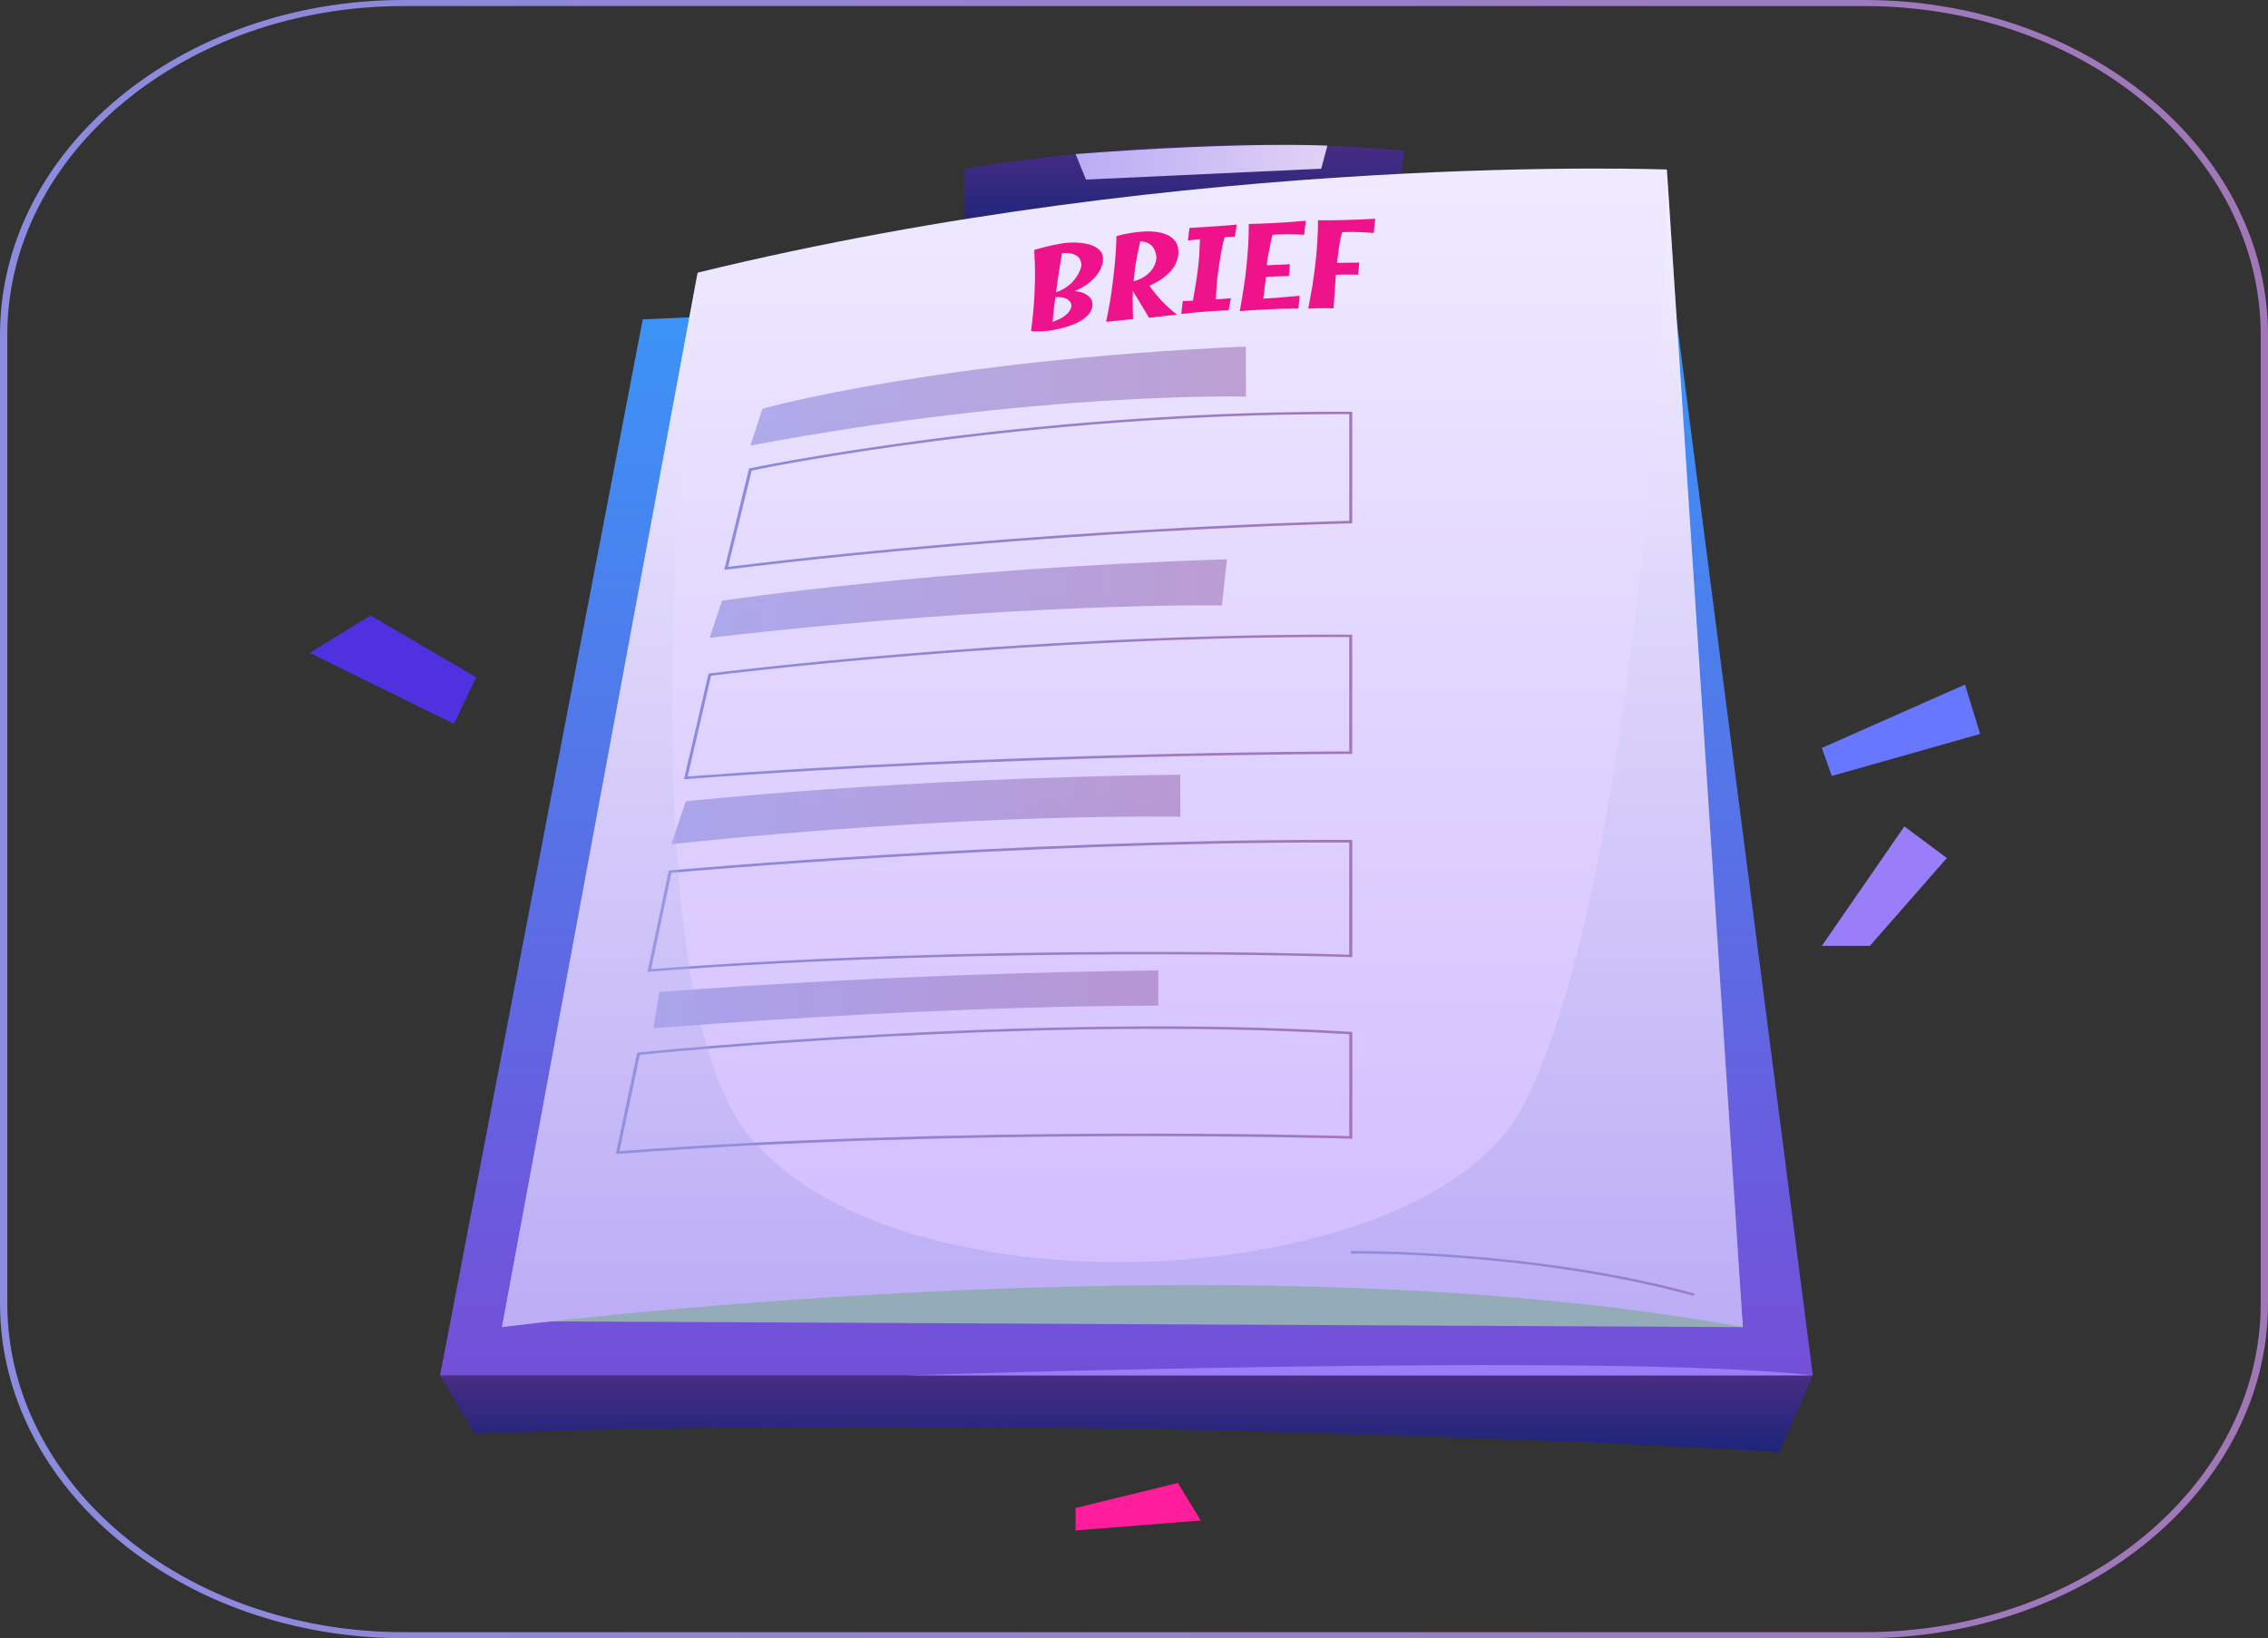 <svg width="800" height="578" viewBox="0 0 800 578" fill="none" xmlns="http://www.w3.org/2000/svg">
<rect x="0" y="0" width="800" height="578" fill="#333333" stroke="none"/>
<path d="M657.669 578H142.331C63.876 578 0 525.039 0 459.895V118.105C0 53.004 63.825 0 142.331 0H657.669C736.124 0 800 52.961 800 118.105V459.895C800 525.039 736.175 578 657.669 578ZM142.331 2.137C65.267 2.137 2.576 54.158 2.576 118.105V459.895C2.576 523.842 65.267 575.863 142.331 575.863H657.669C734.733 575.863 797.424 523.842 797.424 459.895V118.105C797.424 54.158 734.733 2.137 657.669 2.137H142.331Z" fill="url(#paint0_linear_20_2855)"/>
<path d="M167.376 505.813L155.219 485.273H639.443L627.646 512.279C627.646 512.279 381.98 497.614 167.376 505.813Z" fill="url(#paint1_linear_20_2855)"/>
<path d="M155.219 485.273L226.719 112.686L589.269 96.246L639.443 485.273H155.219Z" fill="url(#paint2_linear_20_2855)"/>
<path d="M340.094 81.199V59.518C340.094 59.518 416.282 45.783 495.355 53.179L492.418 74.395C492.47 74.395 428.645 68.647 340.094 81.199Z" fill="url(#paint3_linear_20_2855)"/>
<path d="M340.094 81.202L348.696 85.809L482.27 81.202L492.47 74.398C492.47 74.398 420.042 67.002 340.094 81.202Z" fill="#140047"/>
<path opacity="0.86" d="M194.297 466.211L614.748 468.24L575.031 115.305L273.576 110.91L194.297 466.211Z" fill="#9ABAB3"/>
<path d="M614.754 468.236C433.428 434.807 177.047 468.236 177.047 468.236L246.075 96.199C421.322 53.387 587.968 59.811 587.968 59.811L588.019 60.614L614.754 468.236Z" fill="url(#paint4_linear_20_2855)"/>
<path d="M389.024 92.088C388.921 92.934 388.664 93.863 388.251 94.835C387.788 95.808 387.17 96.737 386.345 97.709C385.521 98.639 384.491 99.569 383.306 100.414C382.121 101.259 380.679 102.02 379.082 102.696C380.576 102.865 381.761 103.161 382.585 103.584C383.409 104.006 384.079 104.471 384.491 105.021C384.903 105.528 385.161 106.035 385.264 106.542C385.367 107.049 385.367 107.472 385.367 107.768C385.264 108.824 384.903 109.754 384.233 110.599C383.564 111.445 382.791 112.163 381.812 112.797C380.885 113.431 379.803 113.98 378.67 114.445C377.537 114.91 376.403 115.291 375.27 115.586C374.137 115.882 373.107 116.136 372.179 116.305C371.201 116.474 370.428 116.643 369.913 116.685C369.192 116.77 368.47 116.854 367.698 116.897C367.08 116.939 366.358 116.939 365.637 116.939C364.916 116.939 364.246 116.897 363.68 116.77C364.04 114.107 364.349 111.487 364.555 108.909C364.864 105.359 365.019 101.893 365.071 98.47C365.122 95.047 365.019 91.624 364.813 88.2C365.998 87.82 367.234 87.482 368.419 87.186C369.604 86.89 370.685 86.636 371.664 86.425C372.797 86.214 373.879 86.003 374.858 85.834C375.631 85.707 376.558 85.622 377.64 85.58C378.67 85.538 379.752 85.538 380.834 85.665C381.915 85.749 382.997 85.96 384.027 86.214C385.058 86.468 385.985 86.848 386.758 87.355C387.582 87.862 388.148 88.496 388.612 89.257C388.973 90.018 389.179 90.99 389.024 92.088ZM377.949 108.064C378 107.43 377.743 106.796 377.331 106.331C377.125 106.12 376.919 105.908 376.661 105.697C376.403 105.486 376.043 105.317 375.631 105.19C375.219 105.063 374.755 104.936 374.188 104.894C373.622 104.809 373.004 104.809 372.282 104.852C372.076 106.331 371.87 107.768 371.716 109.205C371.561 110.642 371.407 112.079 371.304 113.558C372.076 113.304 372.798 113.008 373.416 112.713C374.034 112.417 374.549 112.121 375.013 111.825C375.476 111.529 375.837 111.233 376.197 110.937C376.506 110.642 376.816 110.346 377.022 110.05C377.485 109.374 377.846 108.698 377.949 108.064ZM381.4 93.99C381.4 93.99 381.4 93.864 381.452 93.61C381.452 93.356 381.452 93.018 381.349 92.638C381.297 92.257 381.091 91.835 380.885 91.412C380.679 90.99 380.318 90.609 379.803 90.229C379.288 89.891 378.619 89.637 377.794 89.426C376.97 89.257 375.888 89.215 374.6 89.341C374.24 91.624 373.828 93.948 373.467 96.23C373.107 98.512 372.798 100.795 372.488 103.119C373.416 102.823 374.291 102.443 375.064 101.978C375.837 101.555 376.506 101.09 377.125 100.583C377.743 100.118 378.258 99.611 378.67 99.062C379.082 98.555 379.494 98.047 379.803 97.54C380.524 96.484 381.091 95.258 381.4 93.99Z" fill="#EF138B"/>
<path d="M415.612 89.852C415.509 90.781 415.251 91.753 414.839 92.725C414.427 93.697 413.809 94.669 412.984 95.599C412.16 96.529 411.13 97.459 409.894 98.346C408.657 99.234 407.163 100.037 405.463 100.797C406.751 102.657 408.194 104.432 409.739 106.123C411.336 107.813 413.139 109.419 415.148 110.983C411.233 111.405 409.224 111.659 405.309 112.124C403.042 108.32 401.909 106.418 399.591 102.615C399.539 104.305 399.488 105.996 399.539 107.644C399.539 109.292 399.591 110.941 399.694 112.546C395.882 112.927 393.976 113.138 390.164 113.561C390.834 110.349 391.452 107.137 391.915 103.967C392.379 100.797 392.791 97.585 393.1 94.374C393.306 92.514 393.461 90.654 393.564 88.837C393.718 87.02 393.77 85.16 393.821 83.301C395.212 82.92 396.655 82.582 398.097 82.329C399.539 82.075 400.724 81.906 401.755 81.822C402.476 81.737 403.3 81.695 404.33 81.653C405.309 81.61 406.391 81.653 407.472 81.779C408.554 81.906 409.636 82.118 410.666 82.456C411.697 82.794 412.624 83.258 413.397 83.892C414.169 84.526 414.787 85.329 415.199 86.301C415.612 87.231 415.766 88.457 415.612 89.852ZM399.849 99.234C400.776 98.98 401.6 98.727 402.321 98.346C403.042 98.008 403.66 97.628 404.227 97.205C404.794 96.782 405.257 96.402 405.67 95.937C406.082 95.515 406.391 95.092 406.648 94.669C407.266 93.697 407.679 92.683 407.833 91.584C407.833 91.542 407.833 91.373 407.885 91.077C407.885 90.781 407.885 90.359 407.782 89.894C407.679 89.429 407.576 88.922 407.369 88.415C407.163 87.865 406.854 87.358 406.442 86.893C406.03 86.428 405.463 86.006 404.794 85.71C404.124 85.372 403.248 85.203 402.218 85.16C401.651 87.4 401.188 89.598 400.827 91.796C400.415 93.993 400.158 96.191 399.952 98.388C399.9 98.769 399.9 98.896 399.849 99.234Z" fill="#EF138B"/>
<path d="M433.374 109.498C432.344 109.541 431.262 109.583 430.232 109.625C429.201 109.667 428.12 109.71 427.089 109.794C425.338 109.921 423.638 110.048 421.886 110.217C420.135 110.386 418.435 110.555 416.684 110.766C416.89 108.949 416.993 108.019 417.199 106.202C417.817 106.202 418.384 106.202 419.002 106.16C419.62 106.117 420.186 106.117 420.805 106.075C421.165 103.877 421.526 101.68 421.886 99.524C422.247 97.369 422.556 95.171 422.762 92.974C422.917 91.537 423.02 90.1 423.071 88.663C423.123 87.268 423.226 85.831 423.277 84.394C422.608 84.437 421.886 84.521 421.165 84.606C420.444 84.69 419.723 84.775 419.002 84.859C419.208 83.084 419.311 82.197 419.568 80.422C421.577 80.295 423.638 80.168 425.647 80.041C427.656 79.915 429.716 79.745 431.777 79.619C432.498 79.576 433.271 79.492 433.992 79.45C434.713 79.407 435.486 79.323 436.259 79.238C436.001 80.929 435.847 81.774 435.537 83.507C434.919 83.549 434.353 83.591 433.734 83.591C433.168 83.634 432.55 83.676 431.932 83.718C431.262 86.296 430.747 88.832 430.335 91.368C429.922 93.903 429.562 96.439 429.304 98.975C429.098 101.215 428.944 103.412 428.892 105.61C429.716 105.568 430.592 105.483 431.468 105.441C432.344 105.357 433.219 105.314 434.147 105.23C433.889 106.92 433.683 107.766 433.374 109.498Z" fill="#EF138B"/>
<path d="M454.605 97.412C453.781 97.412 452.957 97.412 452.133 97.454C451.308 97.454 450.433 97.496 449.609 97.539C449.145 97.539 448.63 97.581 448.115 97.623C447.599 97.666 447.084 97.708 446.569 97.708C446.209 100.793 446.003 102.314 445.591 105.357C447.754 105.231 449.866 105.104 451.927 104.935C453.987 104.766 456.151 104.554 458.469 104.343C458.263 106.16 458.16 107.048 458.005 108.865C456.511 108.865 455.12 108.907 453.73 108.907C452.339 108.95 450.948 108.95 449.609 109.034C447.548 109.119 445.539 109.203 443.53 109.33C441.521 109.457 439.46 109.584 437.297 109.795C437.812 107.132 438.224 104.512 438.636 101.892C439.048 99.272 439.409 96.651 439.666 94.031C439.924 91.495 440.13 88.96 440.285 86.508C440.439 84.015 440.491 81.521 440.491 79.028C443.581 78.943 446.569 78.859 449.402 78.69C451.205 78.605 453.008 78.478 454.811 78.352C456.614 78.225 458.572 78.056 460.581 77.887C460.375 79.873 460.22 80.845 460.014 82.831C458.366 82.747 456.769 82.662 455.172 82.662C453.575 82.662 451.978 82.662 450.381 82.747C449.763 82.789 449.454 82.789 448.836 82.831C448.372 84.649 448.012 86.424 447.703 88.199C447.393 89.974 446.621 93.312 446.93 93.524C447.033 93.651 448.321 93.524 448.99 93.482C449.712 93.439 450.433 93.397 451.154 93.397C451.772 93.355 452.39 93.355 453.008 93.312C453.627 93.27 454.296 93.27 454.966 93.186C454.914 94.834 454.811 95.679 454.605 97.412Z" fill="#EF138B"/>
<path d="M479.031 96.909C478.207 96.866 477.382 96.866 476.507 96.866C475.631 96.866 474.807 96.866 473.983 96.866C473.519 96.866 473.055 96.866 472.592 96.909C472.128 96.909 471.664 96.951 471.201 96.951C470.892 101.684 470.737 104.051 470.377 108.784C469.758 108.742 469.14 108.742 468.419 108.742C467.698 108.742 467.028 108.742 466.359 108.742C465.689 108.742 465.071 108.784 464.504 108.784C463.937 108.784 463.422 108.826 462.959 108.826C462.444 108.869 461.98 108.869 461.465 108.911C461.98 106.206 462.444 103.544 462.907 100.923C463.319 98.303 463.68 95.641 463.989 92.978C464.298 90.4 464.504 87.864 464.659 85.329C464.813 82.793 464.916 80.257 464.916 77.721C468.059 77.721 471.046 77.721 473.879 77.637C475.682 77.594 477.485 77.51 479.288 77.468C481.091 77.383 483.049 77.299 485.109 77.172C484.852 79.158 484.749 80.172 484.543 82.201C482.894 82.074 481.297 81.948 479.7 81.905C478.104 81.821 476.507 81.821 474.91 81.863C474.292 81.863 473.983 81.863 473.364 81.905C472.952 83.511 472.643 85.159 472.386 86.808C472.128 88.456 471.922 90.147 471.716 91.879C471.664 92.217 471.664 92.386 471.613 92.725C472.283 92.767 472.952 92.767 473.622 92.725C474.292 92.725 474.961 92.725 475.682 92.682C476.301 92.682 476.919 92.682 477.537 92.682C478.155 92.682 478.825 92.64 479.494 92.64C479.34 94.288 479.237 95.176 479.031 96.909Z" fill="#EF138B"/>
<path opacity="0.62" d="M268.959 144.208C268.959 144.208 329.384 127.134 439.468 122.273V139.939C439.468 139.939 366.319 138.037 264.684 157.225L268.959 144.208Z" fill="url(#paint5_linear_20_2855)"/>
<path opacity="0.62" d="M241.901 282.714C241.901 282.714 317.934 274.473 416.324 273.332V288.166C416.324 288.166 343.382 286.56 236.801 297.844L241.901 282.714Z" fill="url(#paint6_linear_20_2855)"/>
<path opacity="0.62" d="M232.593 350.032C232.593 350.032 310.224 343.524 408.562 342.383V354.85C408.562 354.85 341.595 354.174 230.43 362.796L232.593 350.032Z" fill="url(#paint7_linear_20_2855)"/>
<path opacity="0.62" d="M254.639 211.963C254.639 211.963 330.466 200.51 432.772 197.34L431.02 213.611C431.02 213.611 360.499 212.301 250.363 225.022L254.639 211.963Z" fill="url(#paint8_linear_20_2855)"/>
<path d="M255.461 201.06L264.218 165.306L264.527 165.221C265.506 165.01 360.033 145.273 472.229 145.273C473.619 145.273 475.01 145.273 476.453 145.273H476.968V184.662H476.453C475.371 184.662 368.532 187.071 256.182 200.976L255.461 201.06ZM265.145 166.024L256.8 200.003C364.875 186.691 467.695 183.986 475.937 183.775V146.119C474.701 146.119 473.465 146.119 472.28 146.119C363.433 146.119 271.327 164.714 265.145 166.024Z" fill="url(#paint9_linear_20_2855)"/>
<path d="M241.234 274.967L241.389 274.376L249.94 237.649L250.301 237.607C251.382 237.48 358.53 223.914 470.417 223.914C472.426 223.914 474.435 223.914 476.444 223.914H476.959V266.008H476.444C474.898 266.008 358.427 266.092 241.956 274.883L241.234 274.967ZM250.816 238.41L242.574 273.953C355.027 265.5 467.223 265.12 475.929 265.12V224.759C365.433 224.337 257.976 237.523 250.816 238.41Z" fill="url(#paint10_linear_20_2855)"/>
<path d="M228.398 342.894L228.501 342.344L235.919 307.14L236.331 307.097C237.568 306.97 356.924 296.32 468.862 296.32C471.386 296.32 473.91 296.32 476.486 296.32H477.001V337.695H476.434C475.198 337.653 351.824 333.385 229.068 342.809L228.398 342.894ZM236.847 307.943L229.686 341.922C348.012 332.877 466.75 336.512 475.919 336.85V297.25C473.55 297.25 471.18 297.25 468.862 297.25C360.221 297.208 244.574 307.266 236.847 307.943Z" fill="url(#paint11_linear_20_2855)"/>
<path d="M217.234 407.129L217.337 406.579L224.755 371.374L225.167 371.332C226.558 371.205 364.511 357.09 476.5 364.063L477.015 364.105V401.761H476.449C475.109 401.719 340.66 397.662 217.904 407.129H217.234ZM225.683 372.177L218.522 406.156C337.106 397.07 466.352 400.578 475.934 400.831V364.908C367.086 358.188 233.925 371.332 225.683 372.177Z" fill="url(#paint12_linear_20_2855)"/>
<path d="M597.41 457.21C540.746 441.572 477.075 442.206 476.457 442.291V441.403C477.127 441.403 540.952 440.685 597.771 456.407L597.41 457.21Z" fill="url(#paint13_linear_20_2855)"/>
<path opacity="0.3" d="M614.754 468.236C433.428 434.807 177.047 468.236 177.047 468.236L246.075 96.199C246.075 96.199 216.506 343.815 264.671 401.335C319.481 466.799 502.868 455.769 537.021 390.558C579.313 309.836 588.637 76.124 587.968 60.656L614.754 468.236Z" fill="url(#paint14_linear_20_2855)"/>
<path d="M379.398 54.357L383.056 63.359L466.044 59.513L468.207 51.399C468.156 51.399 439.772 49.793 379.398 54.357Z" fill="url(#paint15_linear_20_2855)"/>
<path d="M319.477 485.273C319.477 485.273 570.243 477.074 639.425 485.273H319.477Z" fill="#9A7DF8"/>
<path d="M642.625 333.71L671.73 291.574L686.72 302.732L659.573 333.71H642.625Z" fill="#9A7DF8"/>
<path d="M160.102 255.404L167.984 238.964L130.688 217.156L109.207 230.342L160.102 255.404Z" fill="#4F31E0"/>
<path d="M379.398 532.056L415.458 523.223L423.545 536.451L379.398 539.959V532.056Z" fill="#FF1D9C"/>
<path d="M642.625 263.892L693.108 241.535L698.465 258.947L646.128 273.782L642.625 263.892Z" fill="#6877FF"/>
<defs>
<linearGradient id="paint0_linear_20_2855" x1="0.011" y1="289.012" x2="800.003" y2="289.012" gradientUnits="userSpaceOnUse">
<stop stop-color="#8B8BE0"/>
<stop offset="1" stop-color="#A177B7"/>
</linearGradient>
<linearGradient id="paint1_linear_20_2855" x1="397.341" y1="512.264" x2="397.341" y2="485.272" gradientUnits="userSpaceOnUse">
<stop stop-color="#1C257B"/>
<stop offset="1" stop-color="#482C83"/>
</linearGradient>
<linearGradient id="paint2_linear_20_2855" x1="397.341" y1="485.272" x2="397.341" y2="96.239" gradientUnits="userSpaceOnUse">
<stop stop-color="#744FD8"/>
<stop offset="1" stop-color="#3996F7"/>
</linearGradient>
<linearGradient id="paint3_linear_20_2855" x1="417.758" y1="81.201" x2="417.758" y2="50.981" gradientUnits="userSpaceOnUse">
<stop stop-color="#1C257B"/>
<stop offset="1" stop-color="#482C83"/>
</linearGradient>
<linearGradient id="paint4_linear_20_2855" x1="395.898" y1="468.25" x2="395.898" y2="59.509" gradientUnits="userSpaceOnUse">
<stop stop-color="#D1BBFF"/>
<stop offset="1" stop-color="#EFEAFF"/>
</linearGradient>
<linearGradient id="paint5_linear_20_2855" x1="264.669" y1="139.786" x2="439.452" y2="139.786" gradientUnits="userSpaceOnUse">
<stop stop-color="#8B8BE0"/>
<stop offset="1" stop-color="#A177B7"/>
</linearGradient>
<linearGradient id="paint6_linear_20_2855" x1="236.761" y1="285.601" x2="416.28" y2="285.601" gradientUnits="userSpaceOnUse">
<stop stop-color="#8B8BE0"/>
<stop offset="1" stop-color="#A177B7"/>
</linearGradient>
<linearGradient id="paint7_linear_20_2855" x1="230.431" y1="352.609" x2="408.569" y2="352.609" gradientUnits="userSpaceOnUse">
<stop stop-color="#8B8BE0"/>
<stop offset="1" stop-color="#A177B7"/>
</linearGradient>
<linearGradient id="paint8_linear_20_2855" x1="250.364" y1="211.185" x2="432.803" y2="211.185" gradientUnits="userSpaceOnUse">
<stop stop-color="#8B8BE0"/>
<stop offset="1" stop-color="#A177B7"/>
</linearGradient>
<linearGradient id="paint9_linear_20_2855" x1="255.454" y1="173.161" x2="476.999" y2="173.161" gradientUnits="userSpaceOnUse">
<stop stop-color="#8B8BE0"/>
<stop offset="1" stop-color="#A177B7"/>
</linearGradient>
<linearGradient id="paint10_linear_20_2855" x1="241.221" y1="249.421" x2="476.99" y2="249.421" gradientUnits="userSpaceOnUse">
<stop stop-color="#8B8BE0"/>
<stop offset="1" stop-color="#A177B7"/>
</linearGradient>
<linearGradient id="paint11_linear_20_2855" x1="228.379" y1="319.613" x2="476.98" y2="319.613" gradientUnits="userSpaceOnUse">
<stop stop-color="#8B8BE0"/>
<stop offset="1" stop-color="#A177B7"/>
</linearGradient>
<linearGradient id="paint12_linear_20_2855" x1="217.22" y1="384.609" x2="476.995" y2="384.609" gradientUnits="userSpaceOnUse">
<stop stop-color="#8B8BE0"/>
<stop offset="1" stop-color="#A177B7"/>
</linearGradient>
<linearGradient id="paint13_linear_20_2855" x1="476.457" y1="449.316" x2="597.775" y2="449.316" gradientUnits="userSpaceOnUse">
<stop stop-color="#8B8BE0"/>
<stop offset="1" stop-color="#A177B7"/>
</linearGradient>
<linearGradient id="paint14_linear_20_2855" x1="395.898" y1="468.25" x2="395.898" y2="60.663" gradientUnits="userSpaceOnUse">
<stop stop-color="#8B8BE0"/>
<stop offset="1" stop-color="white"/>
</linearGradient>
<linearGradient id="paint15_linear_20_2855" x1="379.383" y1="57.245" x2="468.172" y2="57.245" gradientUnits="userSpaceOnUse">
<stop stop-color="#B9ACF4"/>
<stop offset="1" stop-color="#E1D1F5"/>
</linearGradient>
</defs>
</svg>
